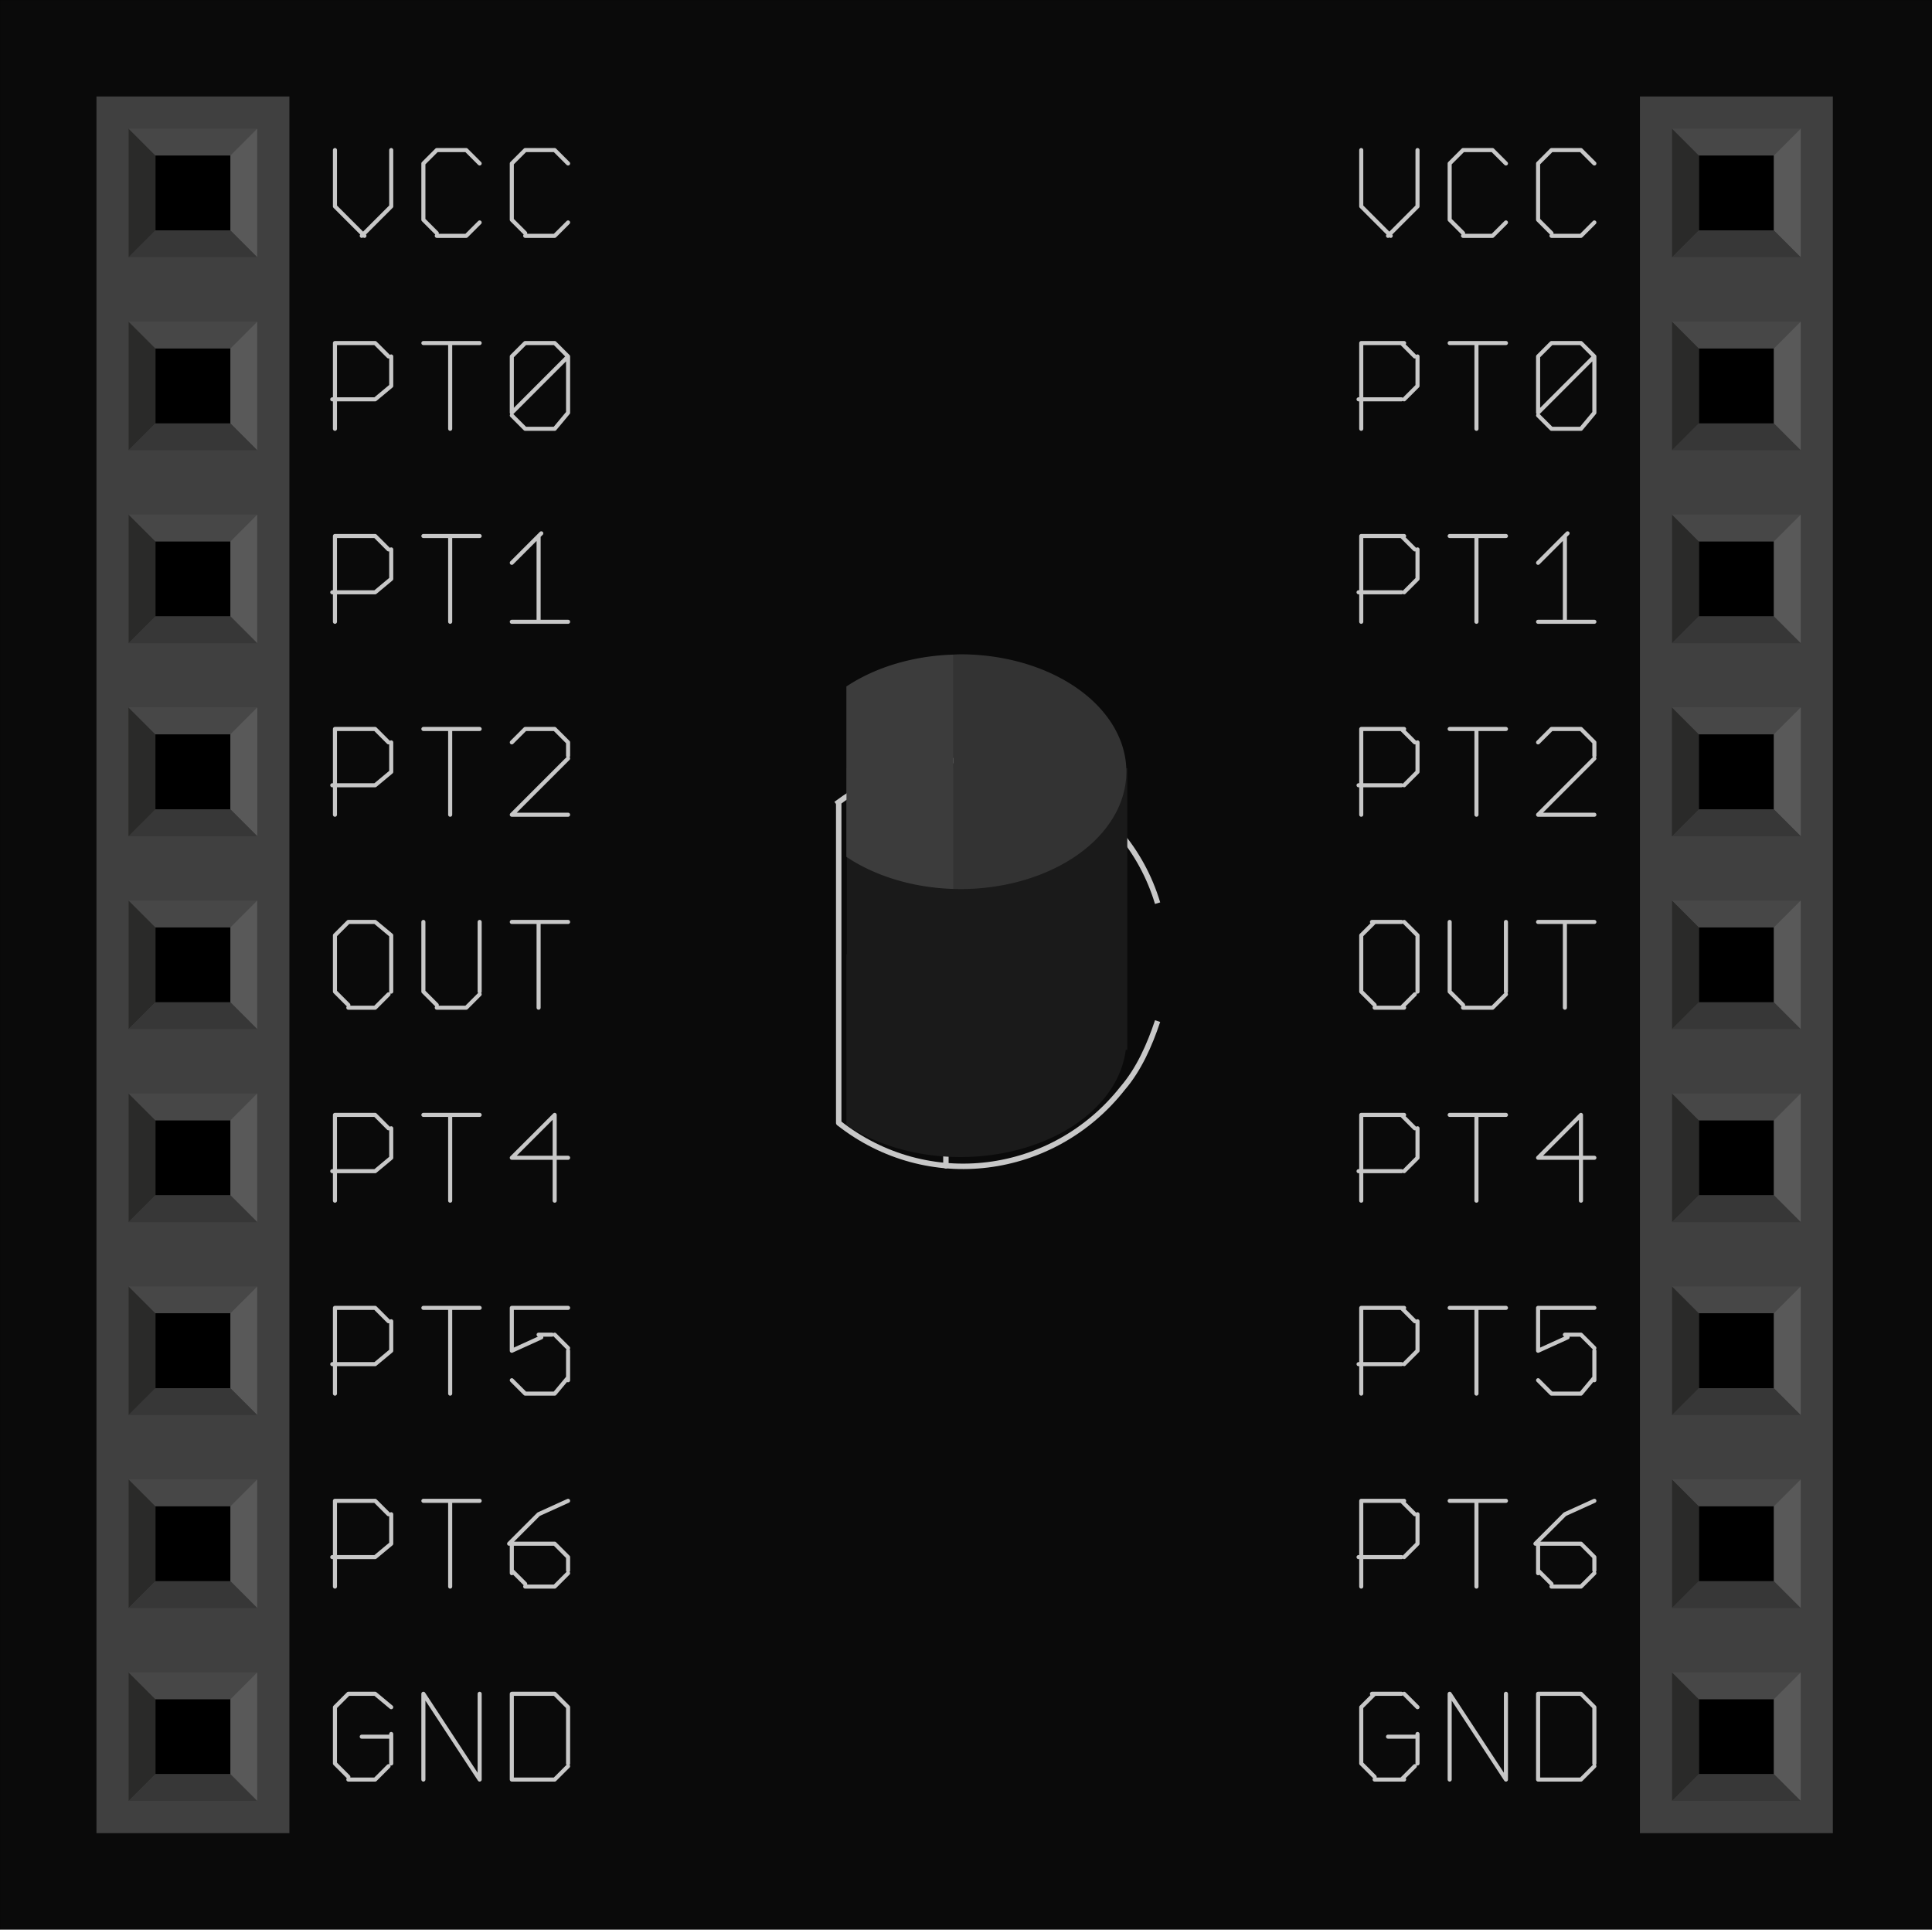 <?xml version="1.0" encoding="UTF-8" standalone="no"?>
<!-- Generator: Adobe Illustrator 19.2.0, SVG Export Plug-In . SVG Version: 6.00 Build 0)  -->

<svg
   xmlns:dc="http://purl.org/dc/elements/1.1/"
   xmlns:cc="http://creativecommons.org/ns#"
   xmlns:rdf="http://www.w3.org/1999/02/22-rdf-syntax-ns#"
   xmlns:svg="http://www.w3.org/2000/svg"
   xmlns="http://www.w3.org/2000/svg"
   xmlns:sodipodi="http://sodipodi.sourceforge.net/DTD/sodipodi-0.dtd"
   xmlns:inkscape="http://www.inkscape.org/namespaces/inkscape"
   version="1.1"
   id="Layer_1"
   x="0px"
   y="0px"
   viewBox="0 0 72.1 72"
   style="enable-background:new 0 0 72.1 72;"
   xml:space="preserve"
   inkscape:version="0.91 r13725"
   sodipodi:docname="TemperatureSensorModule_brd_updated.svg"><defs
     id="defs331" /><sodipodi:namedview
     pagecolor="#ffffff"
     bordercolor="#666666"
     borderopacity="1"
     objecttolerance="10"
     gridtolerance="10"
     guidetolerance="10"
     inkscape:pageopacity="0"
     inkscape:pageshadow="2"
     inkscape:window-width="1245"
     inkscape:window-height="731"
     id="namedview329"
     showgrid="false"
     inkscape:zoom="21.32"
     inkscape:cx="36.049999"
     inkscape:cy="38.843939"
     inkscape:window-x="0"
     inkscape:window-y="0"
     inkscape:window-maximized="0"
     inkscape:current-layer="Layer_1" /><style
     type="text/css"
     id="style3">
	.st0{fill:#0A0A0A;}
	.st1{fill:none;stroke:#C8C8C8;stroke-width:0.152;stroke-linecap:round;}
	.st2{fill:none;stroke:#000000;stroke-width:5.000000e-03;stroke-linecap:round;}
	.st3{fill:#C8C8C8;}
	.st4{fill:none;stroke:#C8C8C8;stroke-width:0.203;}
	.st5{fill:none;stroke:#C8C8C8;stroke-width:0.203;stroke-linecap:round;}
	.st6{fill:#404040;}
	.st7{fill:#2A2A29;}
	.st8{fill:#474747;}
	.st9{fill:#595959;}
	.st10{fill:#373737;}
</style><polyline
     id="board"
     class="st0"
     points="0,0 72.1,0 72.1,72 0,72 0,0 " /><title
     id="title6">/Users/TylerMaschino/Documents/MicroModulAdmin/EagleBoardDesigns/TemperatureSensorModule/TemperatureSensorModule.brd
	</title><desc
     id="desc8">generated by eagle2svg 1.4,</desc><g
     id="surface0"><path
       class="st1"
       d="M12.5,5.6v2.1 M12.5,7.7l1.1,1.1 M13.5,8.8l1.1-1.1 M14.6,7.7V5.6 M17.9,6.1l-0.5-0.5 M17.4,5.6h-1.1    M16.3,5.6l-0.5,0.5 M15.8,6.1v2.1 M15.8,8.2l0.5,0.5 M16.3,8.8h1.1 M17.4,8.8l0.5-0.5 M21.2,6.1l-0.5-0.5 M20.7,5.6h-1.1    M19.6,5.6l-0.5,0.5 M19.1,6.1v2.1 M19.1,8.2l0.5,0.5 M19.6,8.8h1.1 M20.7,8.8l0.5-0.5"
       id="path11" /><path
       class="st1"
       d="M50.8,5.6v2.1 M50.8,7.7l1.1,1.1 M51.8,8.8l1.1-1.1 M52.9,7.7V5.6 M56.2,6.1l-0.5-0.5 M55.7,5.6h-1.1    M54.6,5.6l-0.5,0.5 M54.1,6.1v2.1 M54.1,8.2l0.5,0.5 M54.6,8.8h1.1 M55.7,8.8l0.5-0.5 M59.5,6.1L59,5.6 M59,5.6h-1.1 M57.9,5.6   l-0.5,0.5 M57.4,6.1v2.1 M57.4,8.2l0.5,0.5 M57.9,8.8H59 M59,8.8l0.5-0.5"
       id="path13" /><path
       class="st1"
       d="M52.9,63.7l-0.5-0.5 M52.3,63.2h-1.1 M51.3,63.2l-0.5,0.5 M50.8,63.7v2.1 M50.8,65.8l0.5,0.5 M51.3,66.4h1.1    M52.3,66.4l0.5-0.5 M52.9,65.8v-1.1 M52.9,64.8h-1.1 M54.1,66.4v-3.2 M54.1,63.2l2.1,3.2 M56.2,66.4v-3.2 M57.4,63.2v3.2    M57.4,66.4H59 M59,66.4l0.5-0.5 M59.5,65.8v-2.1 M59.5,63.7L59,63.2 M59,63.2h-1.6"
       id="path15" /><path
       class="st1"
       d="M14.6,63.7L14,63.2 M14,63.2H13 M13,63.2l-0.5,0.5 M12.5,63.7v2.1 M12.5,65.8l0.5,0.5 M13,66.4H14 M14,66.4   l0.5-0.5 M14.6,65.8v-1.1 M14.6,64.8h-1.1 M15.8,66.4v-3.2 M15.8,63.2l2.1,3.2 M17.9,66.4v-3.2 M19.1,63.2v3.2 M19.1,66.4h1.6    M20.7,66.4l0.5-0.5 M21.2,65.8v-2.1 M21.2,63.7l-0.5-0.5 M20.7,63.2h-1.6"
       id="path17" /><path
       class="st1"
       d="M12.5,16v-3.2 M12.5,12.8H14 M14,12.8l0.5,0.5 M14.6,13.3v1.1 M14.6,14.4L14,14.9 M14,14.9h-1.6 M16.8,16v-3.2    M15.8,12.8h2.1 M19.1,15.4v-2.1 M19.1,13.3l0.5-0.5 M19.6,12.8h1.1 M20.7,12.8l0.5,0.5 M21.2,13.3v2.1 M21.2,15.4L20.7,16    M20.7,16h-1.1 M19.6,16l-0.5-0.5 M19.1,15.4l2.1-2.1"
       id="path19" /><path
       class="st1"
       d="M50.8,16v-3.2 M50.8,12.8h1.6 M52.3,12.8l0.5,0.5 M52.9,13.3v1.1 M52.9,14.4l-0.5,0.5 M52.3,14.9h-1.6    M55.1,16v-3.2 M54.1,12.8h2.1 M57.4,15.4v-2.1 M57.4,13.3l0.5-0.5 M57.9,12.8H59 M59,12.8l0.5,0.5 M59.5,13.3v2.1 M59.5,15.4   L59,16 M59,16h-1.1 M57.9,16l-0.5-0.5 M57.4,15.4l2.1-2.1"
       id="path21" /><path
       class="st1"
       d="M12.5,23.2V20 M12.5,20H14 M14,20l0.5,0.5 M14.6,20.5v1.1 M14.6,21.6L14,22.1 M14,22.1h-1.6 M16.8,23.2V20    M15.8,20h2.1 M19.1,21l1.1-1.1 M20.1,20v3.2 M19.1,23.2h2.1"
       id="path23" /><path
       class="st1"
       d="M50.8,23.2V20 M50.8,20h1.6 M52.3,20l0.5,0.5 M52.9,20.5v1.1 M52.9,21.6l-0.5,0.5 M52.3,22.1h-1.6 M55.1,23.2   V20 M54.1,20h2.1 M57.4,21l1.1-1.1 M58.4,20v3.2 M57.4,23.2h2.1"
       id="path25" /><path
       class="st1"
       d="M12.5,30.4v-3.2 M12.5,27.2H14 M14,27.2l0.5,0.5 M14.6,27.7v1.1 M14.6,28.8L14,29.3 M14,29.3h-1.6 M16.8,30.4   v-3.2 M15.8,27.2h2.1 M21.2,30.4h-2.1 M19.1,30.4l2.1-2.1 M21.2,28.2v-0.5 M21.2,27.7l-0.5-0.5 M20.7,27.2h-1.1 M19.6,27.2   l-0.5,0.5"
       id="path27" /><path
       class="st1"
       d="M50.8,30.4v-3.2 M50.8,27.2h1.6 M52.3,27.2l0.5,0.5 M52.9,27.7v1.1 M52.9,28.8l-0.5,0.5 M52.3,29.3h-1.6    M55.1,30.4v-3.2 M54.1,27.2h2.1 M59.5,30.4h-2.1 M57.4,30.4l2.1-2.1 M59.5,28.2v-0.5 M59.5,27.7L59,27.2 M59,27.2h-1.1 M57.9,27.2   l-0.5,0.5"
       id="path29" /><path
       class="st1"
       d="M12.5,44.8v-3.2 M12.5,41.6H14 M14,41.6l0.5,0.5 M14.6,42.1v1.1 M14.6,43.2L14,43.7 M14,43.7h-1.6 M16.8,44.8   v-3.2 M15.8,41.6h2.1 M20.7,44.8v-3.2 M20.7,41.6l-1.6,1.6 M19.1,43.2h2.1"
       id="path31" /><path
       class="st1"
       d="M50.8,44.8v-3.2 M50.8,41.6h1.6 M52.3,41.6l0.5,0.5 M52.9,42.1v1.1 M52.9,43.2l-0.5,0.5 M52.3,43.7h-1.6    M55.1,44.8v-3.2 M54.1,41.6h2.1 M59,44.8v-3.2 M59,41.6l-1.6,1.6 M57.4,43.2h2.1"
       id="path33" /><path
       class="st1"
       d="M12.5,52v-3.2 M12.5,48.8H14 M14,48.8l0.5,0.5 M14.6,49.3v1.1 M14.6,50.4L14,50.9 M14,50.9h-1.6 M16.8,52v-3.2    M15.8,48.8h2.1 M21.2,48.8h-2.1 M19.1,48.8v1.6 M19.1,50.4l1.1-0.5 M20.1,49.8h0.5 M20.7,49.8l0.5,0.5 M21.2,50.4v1.1 M21.2,51.4   L20.7,52 M20.7,52h-1.1 M19.6,52l-0.5-0.5"
       id="path35" /><path
       class="st1"
       d="M50.8,52v-3.2 M50.8,48.8h1.6 M52.3,48.8l0.5,0.5 M52.9,49.3v1.1 M52.9,50.4l-0.5,0.5 M52.3,50.9h-1.6    M55.1,52v-3.2 M54.1,48.8h2.1 M59.5,48.8h-2.1 M57.4,48.8v1.6 M57.4,50.4l1.1-0.5 M58.4,49.8H59 M59,49.8l0.5,0.5 M59.5,50.4v1.1    M59.5,51.4L59,52 M59,52h-1.1 M57.9,52l-0.5-0.5"
       id="path37" /><path
       class="st1"
       d="M12.5,59.2V56 M12.5,56H14 M14,56l0.5,0.5 M14.6,56.5v1.1 M14.6,57.6L14,58.1 M14,58.1h-1.6 M16.8,59.2V56    M15.8,56h2.1 M21.2,56l-1.1,0.5 M20.1,56.5l-1.1,1.1 M19.1,57.6v1.1 M19.1,58.6l0.5,0.5 M19.6,59.2h1.1 M20.7,59.2l0.5-0.5    M21.2,58.6v-0.5 M21.2,58.1l-0.5-0.5 M20.7,57.6h-1.6"
       id="path39" /><path
       class="st1"
       d="M50.8,59.2V56 M50.8,56h1.6 M52.3,56l0.5,0.5 M52.9,56.5v1.1 M52.9,57.6l-0.5,0.5 M52.3,58.1h-1.6 M55.1,59.2   V56 M54.1,56h2.1 M59.5,56l-1.1,0.5 M58.4,56.5l-1.1,1.1 M57.4,57.6v1.1 M57.4,58.6l0.5,0.5 M57.9,59.2H59 M59,59.2l0.5-0.5    M59.5,58.6v-0.5 M59.5,58.1L59,57.6 M59,57.6h-1.6"
       id="path41" /><path
       class="st1"
       d="M14,34.4H13 M13,34.4l-0.5,0.5 M12.5,34.9V37 M12.5,37l0.5,0.5 M13,37.6H14 M14,37.6l0.5-0.5 M14.6,37v-2.1    M14.6,34.9L14,34.4 M15.8,34.4V37 M15.8,37l0.5,0.5 M16.3,37.6h1.1 M17.4,37.6l0.5-0.5 M17.9,37v-2.6 M20.1,37.6v-3.2 M19.1,34.4   h2.1"
       id="path43" /><path
       class="st1"
       d="M52.3,34.4h-1.1 M51.3,34.4l-0.5,0.5 M50.8,34.9V37 M50.8,37l0.5,0.5 M51.3,37.6h1.1 M52.3,37.6l0.5-0.5    M52.9,37v-2.1 M52.9,34.9l-0.5-0.5 M54.1,34.4V37 M54.1,37l0.5,0.5 M54.6,37.6h1.1 M55.7,37.6l0.5-0.5 M56.2,37v-2.6 M58.4,37.6   v-3.2 M57.4,34.4h2.1"
       id="path45" /><line
       class="st2"
       x1="0"
       y1="72"
       x2="72.1"
       y2="72"
       id="line47" /><line
       class="st2"
       x1="72.1"
       y1="72"
       x2="72.1"
       y2="0"
       id="line49" /><line
       class="st2"
       x1="72.1"
       y1="0"
       x2="0"
       y2="0"
       id="line51" /><line
       class="st2"
       x1="0"
       y1="0"
       x2="0"
       y2="72"
       id="line53" /><g
       id="g55"><title
         id="title57">PART HEADER1</title><rect
         x="6.5"
         y="49.7"
         class="st3"
         width="1.4"
         height="1.4"
         id="rect59" /><rect
         x="6.5"
         y="42.5"
         class="st3"
         width="1.4"
         height="1.4"
         id="rect61" /><rect
         x="6.5"
         y="35.3"
         class="st3"
         width="1.4"
         height="1.4"
         id="rect63" /><rect
         x="6.5"
         y="28.1"
         class="st3"
         width="1.4"
         height="1.4"
         id="rect65" /><rect
         x="6.5"
         y="20.9"
         class="st3"
         width="1.4"
         height="1.4"
         id="rect67" /><rect
         x="6.5"
         y="13.7"
         class="st3"
         width="1.4"
         height="1.4"
         id="rect69" /><rect
         x="6.5"
         y="6.5"
         class="st3"
         width="1.4"
         height="1.4"
         id="rect71" /><rect
         x="6.5"
         y="56.9"
         class="st3"
         width="1.4"
         height="1.4"
         id="rect73" /><rect
         x="6.5"
         y="64.1"
         class="st3"
         width="1.4"
         height="1.4"
         id="rect75" /></g><g
       id="g77"><title
         id="title79">PART HEADER2</title><rect
         x="64.1"
         y="49.7"
         class="st3"
         width="1.4"
         height="1.4"
         id="rect81" /><rect
         x="64.1"
         y="42.5"
         class="st3"
         width="1.4"
         height="1.4"
         id="rect83" /><rect
         x="64.1"
         y="35.3"
         class="st3"
         width="1.4"
         height="1.4"
         id="rect85" /><rect
         x="64.1"
         y="28.1"
         class="st3"
         width="1.4"
         height="1.4"
         id="rect87" /><rect
         x="64.1"
         y="20.9"
         class="st3"
         width="1.4"
         height="1.4"
         id="rect89" /><rect
         x="64.1"
         y="13.7"
         class="st3"
         width="1.4"
         height="1.4"
         id="rect91" /><rect
         x="64.1"
         y="6.5"
         class="st3"
         width="1.4"
         height="1.4"
         id="rect93" /><rect
         x="64.1"
         y="56.9"
         class="st3"
         width="1.4"
         height="1.4"
         id="rect95" /><rect
         x="64.1"
         y="64.1"
         class="st3"
         width="1.4"
         height="1.4"
         id="rect97" /></g><g
       id="g99"><title
         id="title101">PART U$1</title></g><g
       id="g103"><title
         id="title105">PART U1</title><path
         class="st4"
         d="M43.2,33.7c-1.2-4-5.5-6.2-9.5-5c-0.9,0.3-1.7,0.7-2.5,1.3"
         id="path107" /><path
         class="st4"
         d="M31.3,41.9c3.3,2.6,8,2,10.6-1.3c0.6-0.7,1-1.6,1.3-2.5"
         id="path109" /><line
         class="st5"
         x1="31.3"
         y1="30"
         x2="31.3"
         y2="41.9"
         id="line111" /><line
         class="st5"
         x1="35.3"
         y1="28.4"
         x2="35.3"
         y2="29.6"
         id="line113" /><line
         class="st5"
         x1="35.3"
         y1="35.2"
         x2="35.3"
         y2="36.8"
         id="line115" /><line
         class="st5"
         x1="35.3"
         y1="42.4"
         x2="35.3"
         y2="43.5"
         id="line117" /></g></g><g
     id="g119"><g
       id="icon_2_"><rect
         x="3.6"
         y="3.6"
         class="st6"
         width="7.2"
         height="64.8"
         id="rect122" /><rect
         x="5.8"
         y="63.4"
         width="2.8"
         height="2.8"
         id="rect124" /><polygon
         class="st7"
         points="4.8,67.2 5.8,66.2 5.8,63.4 4.8,62.4   "
         id="polygon126" /><polygon
         class="st8"
         points="4.8,62.4 5.8,63.4 8.6,63.4 9.6,62.4   "
         id="polygon128" /><polygon
         class="st9"
         points="9.6,62.4 8.6,63.4 8.6,66.2 9.6,67.2   "
         id="polygon130" /><polygon
         class="st10"
         points="9.6,67.2 8.6,66.2 5.8,66.2 4.8,67.2   "
         id="polygon132" /><rect
         x="5.8"
         y="56.2"
         width="2.8"
         height="2.8"
         id="rect134" /><polygon
         class="st7"
         points="4.8,60 5.8,59 5.8,56.2 4.8,55.2   "
         id="polygon136" /><polygon
         class="st8"
         points="4.8,55.2 5.8,56.2 8.6,56.2 9.6,55.2   "
         id="polygon138" /><polygon
         class="st9"
         points="9.6,55.2 8.6,56.2 8.6,59 9.6,60   "
         id="polygon140" /><polygon
         class="st10"
         points="9.6,60 8.6,59 5.8,59 4.8,60   "
         id="polygon142" /><rect
         x="5.8"
         y="49"
         width="2.8"
         height="2.8"
         id="rect144" /><polygon
         class="st7"
         points="4.8,52.8 5.8,51.8 5.8,49 4.8,48   "
         id="polygon146" /><polygon
         class="st8"
         points="4.8,48 5.8,49 8.6,49 9.6,48   "
         id="polygon148" /><polygon
         class="st9"
         points="9.6,48 8.6,49 8.6,51.8 9.6,52.8   "
         id="polygon150" /><polygon
         class="st10"
         points="9.6,52.8 8.6,51.8 5.8,51.8 4.8,52.8   "
         id="polygon152" /><rect
         x="5.8"
         y="41.8"
         width="2.8"
         height="2.8"
         id="rect154" /><polygon
         class="st7"
         points="4.8,45.6 5.8,44.6 5.8,41.8 4.8,40.8   "
         id="polygon156" /><polygon
         class="st8"
         points="4.8,40.8 5.8,41.8 8.6,41.8 9.6,40.8   "
         id="polygon158" /><polygon
         class="st9"
         points="9.6,40.8 8.6,41.8 8.6,44.6 9.6,45.6   "
         id="polygon160" /><polygon
         class="st10"
         points="9.6,45.6 8.6,44.6 5.8,44.6 4.8,45.6   "
         id="polygon162" /><rect
         x="5.8"
         y="34.6"
         width="2.8"
         height="2.8"
         id="rect164" /><polygon
         class="st7"
         points="4.8,38.4 5.8,37.4 5.8,34.6 4.8,33.6   "
         id="polygon166" /><polygon
         class="st8"
         points="4.8,33.6 5.8,34.6 8.6,34.6 9.6,33.6   "
         id="polygon168" /><polygon
         class="st9"
         points="9.6,33.6 8.6,34.6 8.6,37.4 9.6,38.4   "
         id="polygon170" /><polygon
         class="st10"
         points="9.6,38.4 8.6,37.4 5.8,37.4 4.8,38.4   "
         id="polygon172" /><rect
         x="5.8"
         y="27.4"
         width="2.8"
         height="2.8"
         id="rect174" /><polygon
         class="st7"
         points="4.8,31.2 5.8,30.2 5.8,27.4 4.8,26.4   "
         id="polygon176" /><polygon
         class="st8"
         points="4.8,26.4 5.8,27.4 8.6,27.4 9.6,26.4   "
         id="polygon178" /><polygon
         class="st9"
         points="9.6,26.4 8.6,27.4 8.6,30.2 9.6,31.2   "
         id="polygon180" /><polygon
         class="st10"
         points="9.6,31.2 8.6,30.2 5.8,30.2 4.8,31.2   "
         id="polygon182" /><rect
         x="5.8"
         y="27.4"
         width="2.8"
         height="2.8"
         id="rect184" /><polygon
         class="st7"
         points="4.8,31.2 5.8,30.2 5.8,27.4 4.8,26.4   "
         id="polygon186" /><polygon
         class="st8"
         points="4.8,26.4 5.8,27.4 8.6,27.4 9.6,26.4   "
         id="polygon188" /><polygon
         class="st9"
         points="9.6,26.4 8.6,27.4 8.6,30.2 9.6,31.2   "
         id="polygon190" /><polygon
         class="st10"
         points="9.6,31.2 8.6,30.2 5.8,30.2 4.8,31.2   "
         id="polygon192" /><rect
         x="5.8"
         y="20.2"
         width="2.8"
         height="2.8"
         id="rect194" /><polygon
         class="st7"
         points="4.8,24 5.8,23 5.8,20.2 4.8,19.2   "
         id="polygon196" /><polygon
         class="st8"
         points="4.8,19.2 5.8,20.2 8.6,20.2 9.6,19.2   "
         id="polygon198" /><polygon
         class="st9"
         points="9.6,19.2 8.6,20.2 8.6,23 9.6,24   "
         id="polygon200" /><polygon
         class="st10"
         points="9.6,24 8.6,23 5.8,23 4.8,24   "
         id="polygon202" /><rect
         x="5.8"
         y="13"
         width="2.8"
         height="2.8"
         id="rect204" /><polygon
         class="st7"
         points="4.8,16.8 5.8,15.8 5.8,13 4.8,12   "
         id="polygon206" /><polygon
         class="st8"
         points="4.8,12 5.8,13 8.6,13 9.6,12   "
         id="polygon208" /><polygon
         class="st9"
         points="9.6,12 8.6,13 8.6,15.8 9.6,16.8   "
         id="polygon210" /><polygon
         class="st10"
         points="9.6,16.8 8.6,15.8 5.8,15.8 4.8,16.8   "
         id="polygon212" /><rect
         x="5.8"
         y="5.8"
         width="2.8"
         height="2.8"
         id="rect214" /><polygon
         class="st7"
         points="4.8,9.6 5.8,8.6 5.8,5.8 4.8,4.8   "
         id="polygon216" /><polygon
         class="st8"
         points="4.8,4.8 5.8,5.8 8.6,5.8 9.6,4.8   "
         id="polygon218" /><polygon
         class="st9"
         points="9.6,4.8 8.6,5.8 8.6,8.6 9.6,9.6   "
         id="polygon220" /><polygon
         class="st10"
         points="9.6,9.6 8.6,8.6 5.8,8.6 4.8,9.6   "
         id="polygon222" /></g></g><g
     id="g224"><g
       id="icon_1_"><rect
         x="61.2"
         y="3.6"
         class="st6"
         width="7.2"
         height="64.8"
         id="rect227" /><rect
         x="63.4"
         y="63.4"
         width="2.8"
         height="2.8"
         id="rect229" /><polygon
         class="st7"
         points="62.4,67.2 63.4,66.2 63.4,63.4 62.4,62.4   "
         id="polygon231" /><polygon
         class="st8"
         points="62.4,62.4 63.4,63.4 66.2,63.4 67.2,62.4   "
         id="polygon233" /><polygon
         class="st9"
         points="67.2,62.4 66.2,63.4 66.2,66.2 67.2,67.2   "
         id="polygon235" /><polygon
         class="st10"
         points="67.2,67.2 66.2,66.2 63.4,66.2 62.4,67.2   "
         id="polygon237" /><rect
         x="63.4"
         y="56.2"
         width="2.8"
         height="2.8"
         id="rect239" /><polygon
         class="st7"
         points="62.4,60 63.4,59 63.4,56.2 62.4,55.2   "
         id="polygon241" /><polygon
         class="st8"
         points="62.4,55.2 63.4,56.2 66.2,56.2 67.2,55.2   "
         id="polygon243" /><polygon
         class="st9"
         points="67.2,55.2 66.2,56.2 66.2,59 67.2,60   "
         id="polygon245" /><polygon
         class="st10"
         points="67.2,60 66.2,59 63.4,59 62.4,60   "
         id="polygon247" /><rect
         x="63.4"
         y="49"
         width="2.8"
         height="2.8"
         id="rect249" /><polygon
         class="st7"
         points="62.4,52.8 63.4,51.8 63.4,49 62.4,48   "
         id="polygon251" /><polygon
         class="st8"
         points="62.4,48 63.4,49 66.2,49 67.2,48   "
         id="polygon253" /><polygon
         class="st9"
         points="67.2,48 66.2,49 66.2,51.8 67.2,52.8   "
         id="polygon255" /><polygon
         class="st10"
         points="67.2,52.8 66.2,51.8 63.4,51.8 62.4,52.8   "
         id="polygon257" /><rect
         x="63.4"
         y="41.8"
         width="2.8"
         height="2.8"
         id="rect259" /><polygon
         class="st7"
         points="62.4,45.6 63.4,44.6 63.4,41.8 62.4,40.8   "
         id="polygon261" /><polygon
         class="st8"
         points="62.4,40.8 63.4,41.8 66.2,41.8 67.2,40.8   "
         id="polygon263" /><polygon
         class="st9"
         points="67.2,40.8 66.2,41.8 66.2,44.6 67.2,45.6   "
         id="polygon265" /><polygon
         class="st10"
         points="67.2,45.6 66.2,44.6 63.4,44.6 62.4,45.6   "
         id="polygon267" /><rect
         x="63.4"
         y="34.6"
         width="2.8"
         height="2.8"
         id="rect269" /><polygon
         class="st7"
         points="62.4,38.4 63.4,37.4 63.4,34.6 62.4,33.6   "
         id="polygon271" /><polygon
         class="st8"
         points="62.4,33.6 63.4,34.6 66.2,34.6 67.2,33.6   "
         id="polygon273" /><polygon
         class="st9"
         points="67.2,33.6 66.2,34.6 66.2,37.4 67.2,38.4   "
         id="polygon275" /><polygon
         class="st10"
         points="67.2,38.4 66.2,37.4 63.4,37.4 62.4,38.4   "
         id="polygon277" /><rect
         x="63.4"
         y="27.4"
         width="2.8"
         height="2.8"
         id="rect279" /><polygon
         class="st7"
         points="62.4,31.2 63.4,30.2 63.4,27.4 62.4,26.4   "
         id="polygon281" /><polygon
         class="st8"
         points="62.4,26.4 63.4,27.4 66.2,27.4 67.2,26.4   "
         id="polygon283" /><polygon
         class="st9"
         points="67.2,26.4 66.2,27.4 66.2,30.2 67.2,31.2   "
         id="polygon285" /><polygon
         class="st10"
         points="67.2,31.2 66.2,30.2 63.4,30.2 62.4,31.2   "
         id="polygon287" /><rect
         x="63.4"
         y="27.4"
         width="2.8"
         height="2.8"
         id="rect289" /><polygon
         class="st7"
         points="62.4,31.2 63.4,30.2 63.4,27.4 62.4,26.4   "
         id="polygon291" /><polygon
         class="st8"
         points="62.4,26.4 63.4,27.4 66.2,27.4 67.2,26.4   "
         id="polygon293" /><polygon
         class="st9"
         points="67.2,26.4 66.2,27.4 66.2,30.2 67.2,31.2   "
         id="polygon295" /><polygon
         class="st10"
         points="67.2,31.2 66.2,30.2 63.4,30.2 62.4,31.2   "
         id="polygon297" /><rect
         x="63.4"
         y="20.2"
         width="2.8"
         height="2.8"
         id="rect299" /><polygon
         class="st7"
         points="62.4,24 63.4,23 63.4,20.2 62.4,19.2   "
         id="polygon301" /><polygon
         class="st8"
         points="62.4,19.2 63.4,20.2 66.2,20.2 67.2,19.2   "
         id="polygon303" /><polygon
         class="st9"
         points="67.2,19.2 66.2,20.2 66.2,23 67.2,24   "
         id="polygon305" /><polygon
         class="st10"
         points="67.2,24 66.2,23 63.4,23 62.4,24   "
         id="polygon307" /><rect
         x="63.4"
         y="13"
         width="2.8"
         height="2.8"
         id="rect309" /><polygon
         class="st7"
         points="62.4,16.8 63.4,15.8 63.4,13 62.4,12   "
         id="polygon311" /><polygon
         class="st8"
         points="62.4,12 63.4,13 66.2,13 67.2,12   "
         id="polygon313" /><polygon
         class="st9"
         points="67.2,12 66.2,13 66.2,15.8 67.2,16.8   "
         id="polygon315" /><polygon
         class="st10"
         points="67.2,16.8 66.2,15.8 63.4,15.8 62.4,16.8   "
         id="polygon317" /><rect
         x="63.4"
         y="5.8"
         width="2.8"
         height="2.8"
         id="rect319" /><polygon
         class="st7"
         points="62.4,9.6 63.4,8.6 63.4,5.8 62.4,4.8   "
         id="polygon321" /><polygon
         class="st8"
         points="62.4,4.8 63.4,5.8 66.2,5.8 67.2,4.8   "
         id="polygon323" /><polygon
         class="st9"
         points="67.2,4.8 66.2,5.8 66.2,8.6 67.2,9.6   "
         id="polygon325" /><polygon
         class="st10"
         points="67.2,9.6 66.2,8.6 63.4,8.6 62.4,9.6   "
         id="polygon327" /></g></g><g
     inkscape:groupmode="layer"
     id="layer1"
     inkscape:label="additions"
     style="display:inline" /><path
     inkscape:connector-curvature="0"
     id="path4478"
     d="m 35.84,34.414 a 6.196,4.379 0 0 0 -4.253,1.197 l 0,6.362 a 6.196,4.379 0 0 0 4.253,1.2 6.196,4.379 0 0 0 6.195,-4.38 6.196,4.379 0 0 0 -6.195,-4.38 z"
     style="fill:#1a1a1a;fill-opacity:1" /><rect
     style="fill:#1a1a1a;fill-opacity:1"
     id="rect4486"
     width="10.466"
     height="10.507"
     x="31.603"
     y="28.664" /><path
     style="fill:#333333;fill-opacity:1"
     d="M 35.584 33.168 A 6.196 4.379 0 0 0 35.84 33.174 A 6.196 4.379 0 0 0 42.035 28.795 A 6.196 4.379 0 0 0 35.84 24.414 A 6.196 4.379 0 0 0 35.584 24.424 L 35.584 33.168 z "
     id="path4500" /><path
     style="fill:#4d4d4d;fill-opacity:1"
     d="M 31.604 25.602 A 6.196 4.379 0 0 0 31.588 25.611 L 31.588 31.973 A 6.196 4.379 0 0 0 31.604 31.982 L 31.604 25.602 z "
     id="path4498" /><path
     style="fill:#3c3c3c;fill-opacity:1"
     d="m 31.604,25.602 0,6.381 a 6.196,4.379 0 0 0 3.98,1.186 l 0,-8.744 a 6.196,4.379 0 0 0 -3.98,1.178 z"
     id="path4480"
     inkscape:connector-curvature="0" /></svg>